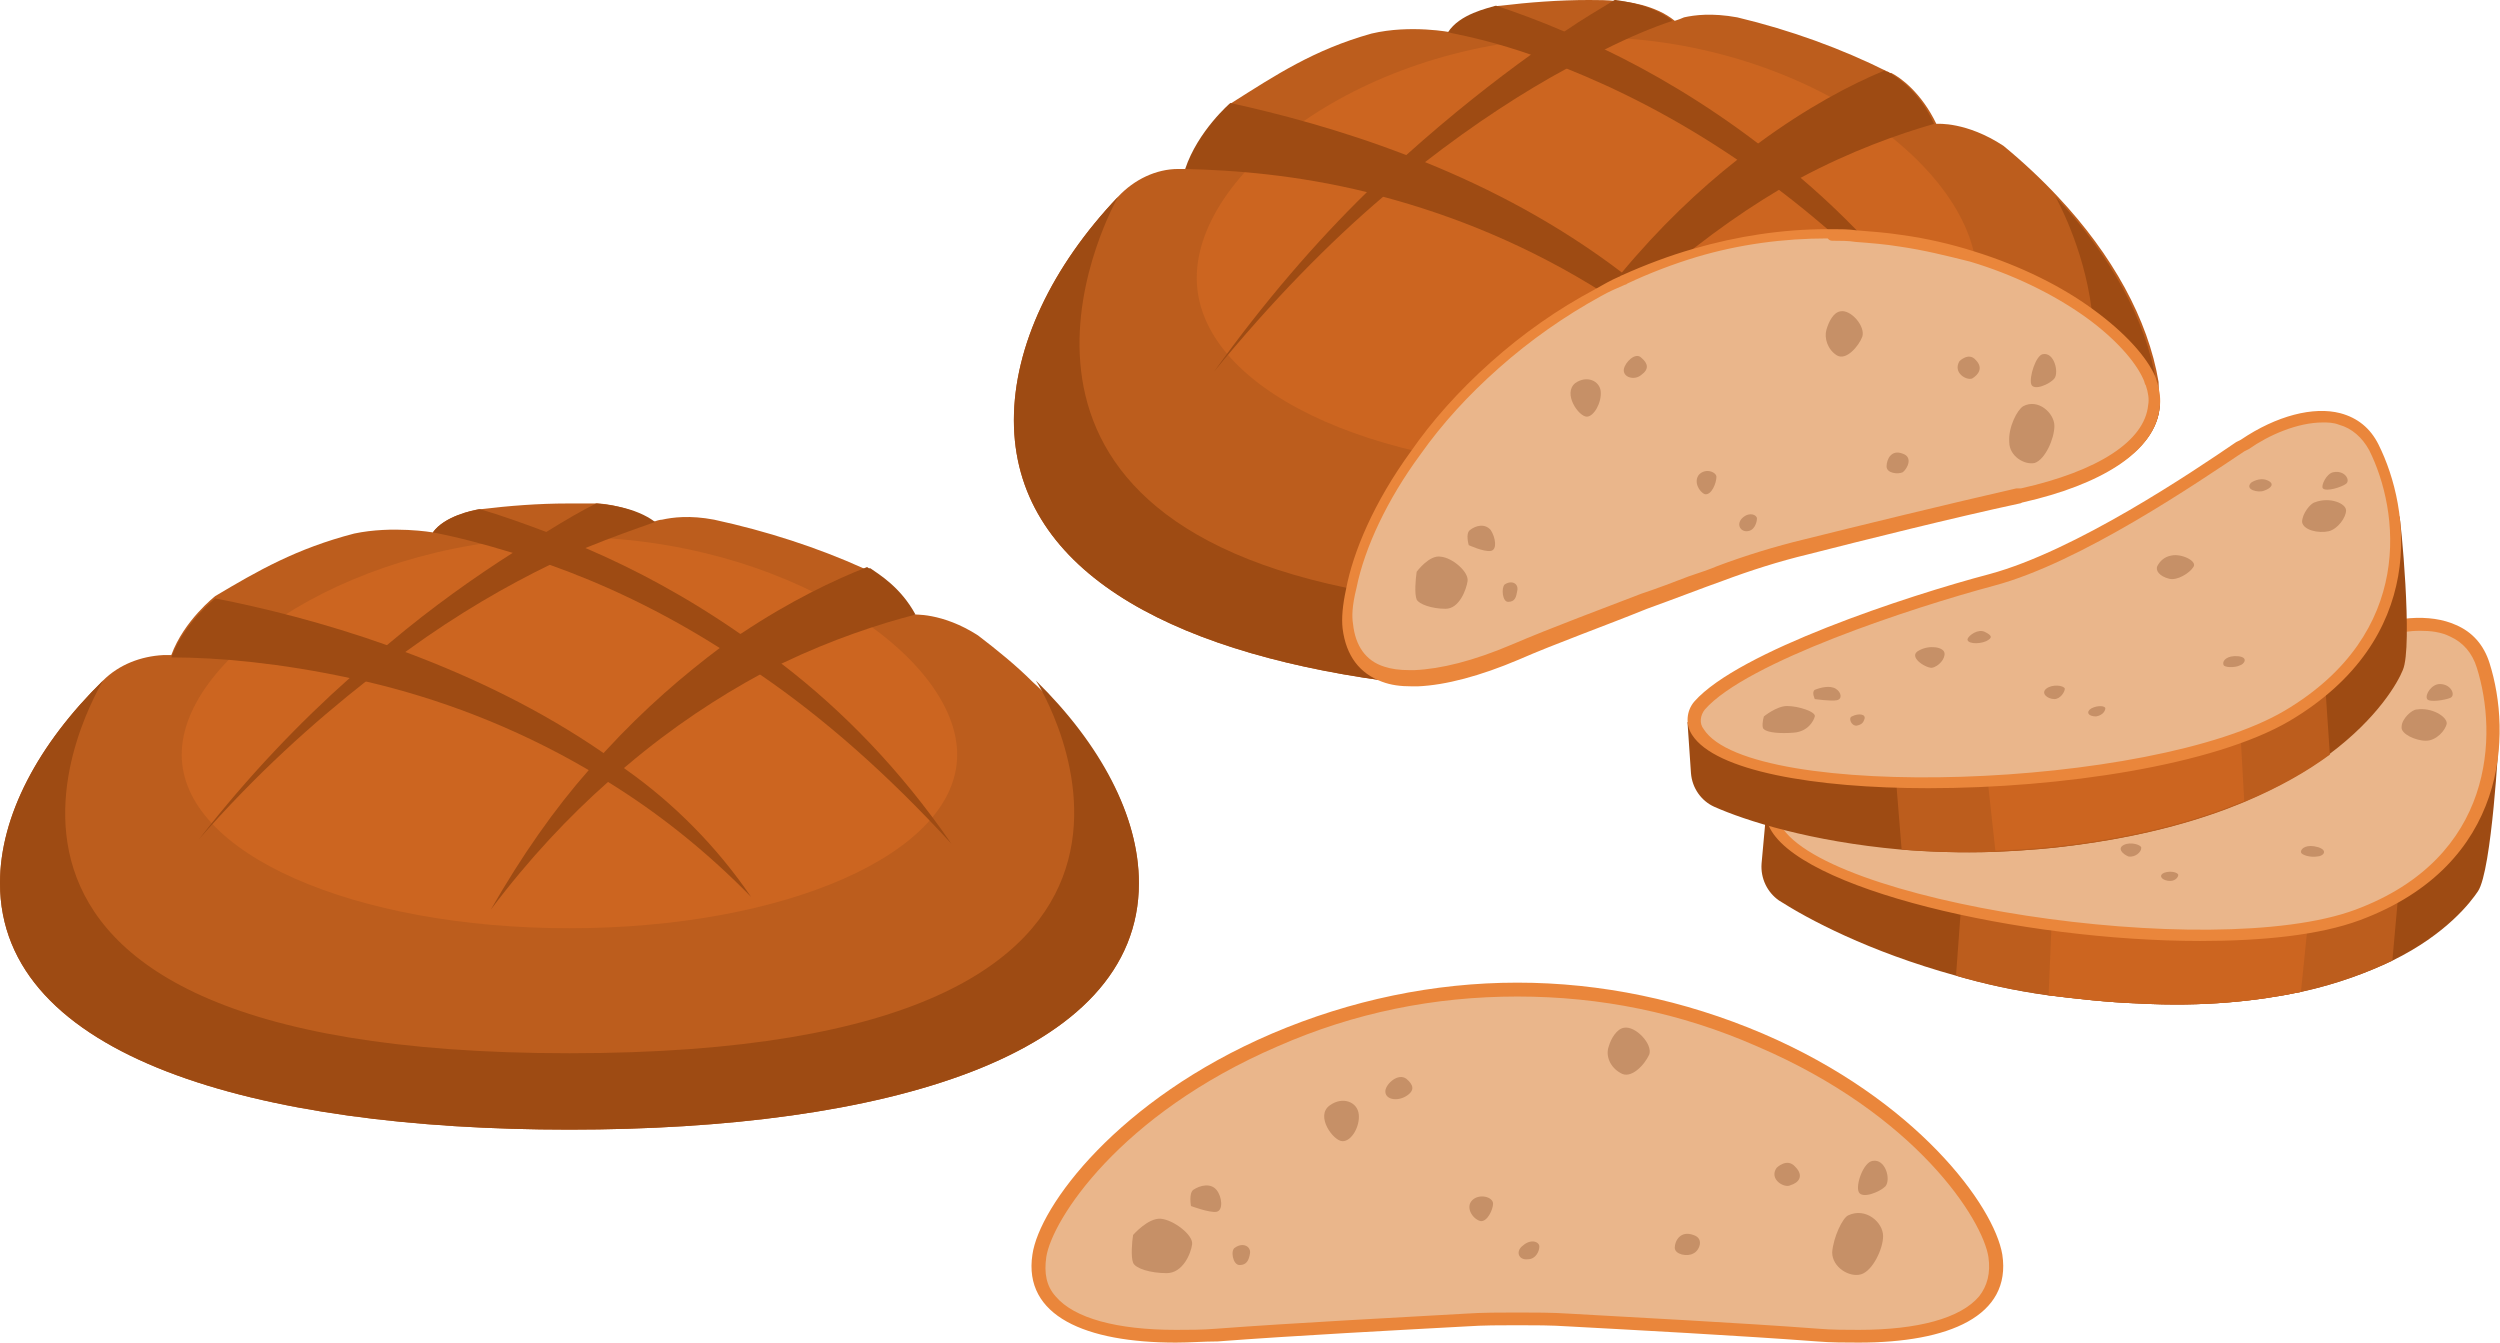 <?xml version="1.0" encoding="utf-8"?>
<!-- Generator: Adobe Illustrator 25.0.0, SVG Export Plug-In . SVG Version: 6.00 Build 0)  -->
<svg version="1.1"
	 id="svg2" inkscape:version="0.48+devel r9935" sodipodi:docname="Documento nuevo 1" xmlns:cc="http://creativecommons.org/ns#" xmlns:dc="http://purl.org/dc/elements/1.1/" xmlns:inkscape="http://www.inkscape.org/namespaces/inkscape" xmlns:ns1="http://sozi.baierouge.fr" xmlns:rdf="http://www.w3.org/1999/02/22-rdf-syntax-ns#" xmlns:sodipodi="http://sodipodi.sourceforge.net/DTD/sodipodi-0.dtd" xmlns:svg="http://www.w3.org/2000/svg"
	 xmlns="http://www.w3.org/2000/svg" xmlns:xlink="http://www.w3.org/1999/xlink" x="0px" y="0px" viewBox="0 0 216 116"
	 style="enable-background:new 0 0 216 116;" xml:space="preserve">
<style type="text/css">
	.st0{fill:#BC5D1D;}
	.st1{fill:#9E4B13;}
	.st2{fill:#CC6520;}
	.st3{fill:#EAB68B;}
	.st4{fill:#EA863B;}
	.st5{fill:#C69067;}
</style>
<sodipodi:namedview  bordercolor="#666666" borderopacity="1.0" id="base" inkscape:current-layer="layer1" inkscape:cx="273.52498" inkscape:cy="614.84559" inkscape:document-units="px" inkscape:pageopacity="0.0" inkscape:pageshadow="2" inkscape:window-height="787" inkscape:window-maximized="0" inkscape:window-width="1440" inkscape:window-x="0" inkscape:window-y="0" inkscape:zoom="0.42014768" pagecolor="#ffffff" showgrid="false">
	</sodipodi:namedview>
<g>
	<g>
		<g>
			<path class="st0" d="M186.6,35.1c-0.3,3.9-5.2,6.7-11.8,8.2c-0.1,0-0.2,0.1-0.3,0.1c-5.6,1.2-13.6,3.2-18.3,4.4
				c-2.5,0.6-5,1.4-7.4,2.3c-1.8,0.7-4.1,1.5-6.5,2.4c-3.8,1.4-7.9,3-11.1,4.4c-3.4,1.4-6.3,2.2-8.7,2.3c-1-0.1-2-0.2-3-0.4
				c-18.7-2.6-31.9-9.7-31.9-22.5c0-6.4,3.3-13.3,9-19.3l0,0c1.4-1.5,3.3-2.4,5.2-2.4c0.3,0,0.5,0,0.7,0c1.1-3.3,3.9-5.7,3.9-5.7
				c3.8-2.4,7.1-4.6,12.1-6c3.4-0.8,6.9-0.1,6.9-0.1c1-1.6,3.5-2.1,4.1-2.3h0.1l0,0c2.5-0.3,5.1-0.5,7.7-0.5c0.8,0,1.6,0,2.4,0.1
				l0,0h0.1c0.6,0,3.2,0.3,4.9,1.7c0.3-0.1,0.6-0.2,0.8-0.3c0.9-0.2,2.4-0.4,4.6,0c4.6,1.1,9,2.7,13,4.7l0,0l0,0l0,0
				c0.1,0,0.1,0.1,0.2,0.1h0.1c0.8,0.4,2.6,1.7,3.9,4.4l0,0l0,0c0.1,0,2.6-0.2,5.8,1.9c1.7,1.4,3.3,2.9,4.7,4.4l0,0l0,0
				c4.7,5,7.8,10.6,8.7,16C186.5,33.7,186.6,34.4,186.6,35.1z"/>
			<path class="st0" d="M177.7,17L177.7,17L177.7,17z"/>
			<path class="st1" d="M137.1,52.6c1.8,0,3.6,0,5.2-0.1c-3.8,1.4-7.9,3-11.1,4.4c-3.4,1.4-6.3,2.2-8.7,2.3c-1-0.1-2-0.2-3-0.4
				c-18.7-2.6-31.9-9.7-31.9-22.5c0-6.4,3.3-13.3,9-19.3c-0.2,0.4-15.1,26.6,19.8,33.8C121.8,51.9,128.7,52.6,137.1,52.6z"/>
			<path class="st1" d="M186.6,35.1c-0.3,3.9-5.2,6.7-11.8,8.2c5.8-5.1,6.6-11.5,5.9-16.7c-0.7-5.3-3-9.4-3.1-9.6
				c4.7,5,7.8,10.6,8.7,16C186.5,33.7,186.6,34.4,186.6,35.1z"/>
			<path class="st2" d="M170.8,24c0,9.5-15.1,16.6-33.7,16.6s-33.7-7.1-33.7-16.6s15.1-20.8,33.7-20.8S170.8,14.5,170.8,24z"/>
			<path class="st1" d="M167.1,10.7c-3.1,0.9-7.1,2.3-11.6,4.7c-0.6,0.3-1.2,0.7-1.8,1c-3.7,2.2-7.7,5.1-11.8,8.8
				c-0.5,0.5-1,0.9-1.5,1.4c-3.4,3.4-6.9,7.4-10.3,12.2c2.7-5.2,5.6-9.6,8.5-13.4c0.5-0.6,0.9-1.2,1.4-1.7c3.4-4.1,6.8-7.3,10.1-9.9
				c0.6-0.5,1.2-0.9,1.8-1.4c4.2-3.1,8-5.1,10.9-6.3l0,0l0,0l0,0c0.1,0,0.1,0.1,0.2,0.1h0.1C164,6.7,165.9,8,167.1,10.7z"/>
			<path class="st1" d="M152.9,37.6c-4-4.4-8.2-8.1-12.4-11c-0.6-0.4-1.2-0.8-1.8-1.2c-6.6-4.2-13.2-6.8-19.2-8.4
				c-0.5-0.1-1-0.2-1.4-0.4c-6.1-1.5-11.5-1.9-15.7-2c1.1-3.3,3.9-5.7,3.9-5.7c4.1,0.9,9.5,2.3,15.2,4.5c0.5,0.2,1.1,0.4,1.6,0.6
				c5.7,2.3,11.6,5.4,17.1,9.6c0.6,0.5,1.3,1,1.9,1.5C146.1,28.6,149.8,32.7,152.9,37.6z"/>
			<path class="st1" d="M170.3,32.5c-5.6-6.7-11.2-12-16.6-16.1c-1.2-0.9-2.4-1.8-3.6-2.6c-5.3-3.6-10.3-6.1-14.8-7.9
				c-1.1-0.4-2.1-0.8-3.1-1.2c-2.6-0.9-5-1.5-7.1-1.9c1-1.6,3.5-2.1,4.1-2.3h0.1l0,0c1.8,0.6,3.7,1.3,5.8,2.2c1.1,0.5,2.2,1,3.4,1.5
				c4.2,2,8.8,4.7,13.4,8.2c1.2,0.9,2.4,1.9,3.6,2.9C160.8,19.8,165.9,25.5,170.3,32.5z"/>
			<path class="st1" d="M144.5,1.8c-1.8,0.6-3.7,1.4-5.9,2.5c-1,0.5-2.1,1-3.2,1.6c-3.7,2-7.9,4.7-12.4,8.2
				c-1.2,0.9-2.3,1.9-3.5,2.9c-4.7,4-9.6,9-14.6,15.1c4.3-6,8.8-11.2,13.2-15.5c1.1-1.1,2.3-2.2,3.4-3.2c3.9-3.5,7.6-6.4,10.8-8.7
				l0,0c1-0.7,2-1.4,2.9-2c1.6-1.1,3-1.9,4.3-2.7l0,0h0.1C140.2,0.1,142.8,0.4,144.5,1.8z"/>
		</g>
		<g>
			<path class="st3" d="M122,58.6c-0.9,0-1.7-0.1-2.4-0.4c-1.8-0.6-2.8-2-3-4.2c-0.1-0.8,0-2,0.3-3.2c0.8-3.6,2.8-7.8,5.5-11.7
				c1.9-2.7,4.2-5.3,6.8-7.6c2.7-2.4,5.7-4.5,8.9-6.2c0.7-0.4,1.4-0.7,2.1-1l0.2-0.1c2-0.9,4-1.7,6.1-2.3c3.7-1.1,7.6-1.6,11.4-1.7
				h0.5c0.7,0,1.3,0,2,0.1c1.3,0.1,2.6,0.2,3.9,0.4c2.1,0.3,4.2,0.8,6.1,1.4c3.8,1.2,7.3,2.9,10.2,4.9c2.6,1.8,4.5,3.9,5.2,5.6
				c0.1,0.2,0.2,0.4,0.2,0.6c0.2,0.7,0.3,1.3,0.2,1.9c-0.3,3.3-4.4,6.1-11.4,7.7l-0.3,0.1c-5.7,1.3-13.9,3.3-18.3,4.4
				c-2.5,0.6-5,1.4-7.4,2.3c0,0-5.1,1.9-6.5,2.4c-3.1,1.2-7.7,2.9-11.2,4.4c-3.4,1.4-6.2,2.2-8.5,2.3
				C122.2,58.6,122.1,58.6,122,58.6z"/>
			<path class="st4" d="M158.4,20.8c0.6,0,1.3,0,1.9,0.1c1.3,0.1,2.6,0.2,3.8,0.4c2.1,0.3,4.1,0.8,6.1,1.3c3.7,1.1,7.2,2.8,10,4.8
				c2.5,1.8,4.3,3.8,5,5.4c0.1,0.2,0.1,0.4,0.2,0.5c0.2,0.6,0.3,1.2,0.2,1.7c-0.3,3.1-4.3,5.7-11,7.2h-0.2h-0.2
				c-5.7,1.3-13.9,3.3-18.3,4.4c-2.5,0.6-5.1,1.4-7.5,2.3c-0.7,0.3-1.6,0.6-2.5,0.9c-1.3,0.5-2.6,1-4.1,1.5
				c-3.1,1.2-7.7,2.9-11.2,4.4c-3.3,1.4-6.1,2.1-8.4,2.2c-0.1,0-0.3,0-0.4,0c-0.9,0-1.6-0.1-2.2-0.3c-1.6-0.5-2.5-1.8-2.7-3.7
				c-0.1-0.6-0.1-1.5,0.3-3.1c0.7-3.5,2.7-7.7,5.5-11.5c1.9-2.7,4.2-5.2,6.8-7.5c2.7-2.4,5.7-4.5,8.8-6.2c0.7-0.4,1.4-0.7,2.1-1
				c0,0,0.1,0,0.2-0.1c1.9-0.9,4-1.7,6-2.3c3.7-1.1,7.5-1.6,11.3-1.6C158.1,20.8,158.2,20.8,158.4,20.8L158.4,20.8z M158.4,19.8
				c-0.2,0-0.3,0-0.5,0c-3.9,0-7.8,0.6-11.6,1.7c-2.1,0.6-4.2,1.4-6.2,2.3c-0.1,0-0.1,0.1-0.2,0.1c-0.7,0.3-1.4,0.7-2.1,1.1
				c-3.2,1.7-6.2,3.8-9,6.3s-5.1,5.1-6.9,7.7c-3.2,4.4-5,8.7-5.6,11.9c-0.3,1.4-0.4,2.5-0.3,3.4c0.3,2.4,1.5,3.9,3.4,4.6
				c0.8,0.3,1.6,0.4,2.6,0.4c0.2,0,0.3,0,0.5,0c2.4-0.1,5.4-0.9,8.7-2.3c3.2-1.4,7.4-2.9,11.1-4.4c2.5-0.9,4.8-1.8,6.5-2.4
				c2.4-0.9,4.9-1.7,7.4-2.3c4.7-1.2,12.7-3.2,18.3-4.4c0.1,0,0.2-0.1,0.3-0.1c6.6-1.5,11.4-4.3,11.8-8.2c0.1-0.7,0-1.4-0.2-2.1
				c-0.1-0.2-0.1-0.4-0.2-0.6c-0.7-1.6-2.5-3.7-5.4-5.8c-2.6-1.9-6.1-3.7-10.3-5c-1.9-0.6-4-1.1-6.2-1.4c-1.3-0.2-2.6-0.3-3.9-0.4
				C159.7,19.8,159,19.8,158.4,19.8L158.4,19.8z"/>
		</g>
		<path class="st5" d="M122.4,49.4c0,0,1.1-1.5,2.1-1.3c1,0.1,2.4,1.3,2.3,2.1c-0.1,0.7-0.7,2.4-1.9,2.4c-1.2,0-2.3-0.4-2.5-0.8
			C122.2,51.3,122.3,50.1,122.4,49.4z"/>
		<path class="st5" d="M127,45.8c0.5-0.4,1.3-0.6,1.8,0c0.4,0.6,0.6,1.7,0,1.8s-1.9-0.5-1.9-0.5S126.6,46.1,127,45.8z"/>
		<path class="st5" d="M130,50.5c0.6-0.4,1.2-0.1,1.1,0.5s-0.2,1-0.8,1C129.8,52,129.7,50.8,130,50.5z"/>
		<path class="st5" d="M159,26.9c0.9-0.2,2.2,1.3,1.9,2.2c-0.3,0.8-1.4,2.1-2.2,1.6s-1.1-1.5-0.9-2.2C158,27.8,158.4,27,159,26.9z"
			/>
		<path class="st5" d="M136.1,33.1c1-0.7,2.1-0.2,2.2,0.7c0.1,1-0.6,2.2-1.2,2.2C136.4,36,135,34,136.1,33.1z"/>
		<path class="st5" d="M140.3,31.9c0.1-0.6,1-1.5,1.5-1c0.6,0.5,0.7,1,0,1.5C141.2,32.9,140.2,32.6,140.3,31.9z"/>
		<path class="st5" d="M174.8,35.1c1.3-0.7,2.7,0.6,2.7,1.7c0,1.1-0.8,2.9-1.7,3.2c-0.9,0.2-2.2-0.6-2.2-1.8
			C173.5,36.9,174.3,35.4,174.8,35.1z"/>
		<path class="st5" d="M176.5,30.6c1-0.2,1.4,1.6,1,2.1s-1.8,1.1-2,0.5C175.3,32.6,175.9,30.7,176.5,30.6z"/>
		<path class="st5" d="M169.3,31.2c0,0,0.8-0.8,1.4-0.1c0.7,0.7,0.2,1.3-0.3,1.6C169.9,32.9,168.7,32.2,169.3,31.2z"/>
		<path class="st5" d="M146.8,41c0.6-0.6,1.5-0.2,1.5,0.2c0,0.5-0.4,1.6-1,1.5C146.8,42.5,146.3,41.6,146.8,41z"/>
		<path class="st5" d="M150.6,44.7c0.6-0.5,1.2-0.2,1.2,0.1s-0.2,1.1-0.9,1.1C150.3,45.9,150,45.2,150.6,44.7z"/>
		<path class="st5" d="M164.4,39.2c0.9,0.3,0.4,1.3,0,1.6c-0.4,0.2-1.4,0.1-1.4-0.5S163.4,38.8,164.4,39.2z"/>
	</g>
	<g>
		<path class="st1" d="M214.1,77c-0.6,0.9-2.7,3.7-7.4,6c-2.1,1-4.7,2-7.9,2.7c-3.8,0.8-8.4,1.3-14,1c-2.8-0.1-5.3-0.4-7.8-0.7
			c-2.9-0.4-5.6-1-8-1.7c-7.6-2.1-12.8-4.9-15.3-6.5c-1-0.7-1.6-1.9-1.5-3.2l0.4-4.4l63.3-6.4C215.9,63.8,215.3,75.2,214.1,77z"/>
		<path class="st0" d="M207.9,69.6L206.7,83c-2.1,1-4.7,2-7.9,2.7c-3.8,0.8-8.4,1.3-14,1c-2.8-0.1-5.3-0.4-7.8-0.7
			c-2.9-0.4-5.6-1-8-1.7l0.9-12.3L207.9,69.6z"/>
		<path class="st2" d="M199.9,74.9l-1.1,10.8c-3.8,0.8-8.4,1.3-14,1c-2.8-0.1-5.3-0.4-7.8-0.7l0.5-12L199.9,74.9z"/>
		<g>
			<path class="st3" d="M153.2,71.2c-0.3-0.8-0.1-1.7,0.5-2.2c4.2-3.5,19.1-5.5,26.5-6.1c7.9-0.6,19.3-5.8,23.3-7.6s9.5-2.3,11,2.2
				S217.1,74,203.7,79C191.1,83.7,156.3,78.5,153.2,71.2z"/>
			<path class="st4" d="M190.1,81.3c-15.4,0-35-4.5-37.3-10c-0.4-1-0.1-2.2,0.7-2.8c4.4-3.5,19.4-5.6,26.8-6.2
				c7.6-0.6,18.6-5.5,22.7-7.4l0.4-0.2c3.3-1.5,6.6-1.7,8.8-0.7c1.4,0.6,2.4,1.7,2.9,3.3c1.9,6,1.7,17.4-11.2,22.2
				C200.4,80.8,195.5,81.3,190.1,81.3z M209.1,54.5c-1.8,0-3.8,0.6-5.3,1.2l-0.4,0.2c-4.2,1.9-15.4,6.9-23.1,7.5
				c-8.4,0.7-22.4,2.8-26.2,6c-0.5,0.4-0.6,1.1-0.4,1.6l0,0c3,6.9,37.4,12.2,49.8,7.6c12.1-4.5,12.3-15.2,10.5-20.9
				c-0.4-1.3-1.2-2.2-2.3-2.7C210.9,54.6,210,54.5,209.1,54.5z"/>
		</g>
		<path class="st5" d="M159,70.9c0,0,1.2-0.7,2.2-0.5s2.4,1,2.2,1.3c-0.1,0.4-0.8,1.2-2,1.1s-2.3-0.4-2.5-0.7
			C158.7,71.8,158.9,71.2,159,70.9z"/>
		<path class="st5" d="M163.7,69.4c0.5-0.1,1.3-0.2,1.8,0.2c0.4,0.4,0.5,1-0.1,1s-1.8-0.5-1.8-0.5S163.4,69.5,163.7,69.4z"/>
		<path class="st5" d="M166.6,72.2c0.6-0.2,1.2,0.1,1.1,0.4c-0.1,0.3-0.3,0.5-0.8,0.4C166.3,73,166.2,72.3,166.6,72.2z"/>
		<path class="st5" d="M195.8,63.5c0.9,0,2.1,0.9,1.8,1.4c-0.4,0.4-1.5,0.9-2.3,0.6c-0.7-0.3-1-0.9-0.8-1.3
			C194.8,63.9,195.3,63.5,195.8,63.5z"/>
		<path class="st5" d="M208.8,61.3c1.3-0.2,2.6,0.6,2.6,1.2c-0.1,0.6-0.9,1.5-1.8,1.5s-2.2-0.6-2.1-1.2
			C207.5,62.1,208.4,61.3,208.8,61.3z"/>
		<path class="st5" d="M210.8,59.1c1,0,1.4,1,0.9,1.2s-1.8,0.4-2,0.1C209.5,60,210.1,59.1,210.8,59.1z"/>
		<path class="st5" d="M203.6,58.6c0,0,0.8-0.4,1.4,0.1c0.6,0.5,0.2,0.7-0.4,0.8C204.1,59.6,202.9,59.1,203.6,58.6z"/>
		<path class="st5" d="M173.1,67.7c1-0.3,2.1,0.1,2.2,0.6c0.1,0.5-0.7,1.1-1.3,1C173.3,69.3,172,68,173.1,67.7z"/>
		<path class="st5" d="M177.4,67.5c0.1-0.3,1.1-0.7,1.6-0.4c0.5,0.3,0.6,0.6-0.1,0.8C178.2,68.1,177.2,67.9,177.4,67.5z"/>
		<path class="st5" d="M183.5,73c0.6-0.3,1.6,0,1.5,0.3c0,0.3-0.5,0.8-1.1,0.7C183.4,73.8,182.9,73.3,183.5,73z"/>
		<path class="st5" d="M187,75.4c0.6-0.2,1.2,0,1.2,0.2s-0.3,0.6-0.9,0.5C186.7,76,186.5,75.6,187,75.4z"/>
		<path class="st5" d="M200.3,73.2c0.9,0.3,0.4,0.8-0.1,0.8c-0.5,0.1-1.4-0.1-1.4-0.4C198.8,73.3,199.3,72.9,200.3,73.2z"/>
	</g>
	<g>
		<path class="st1" d="M207.6,57.9c-0.4,1-2.1,4.1-6.4,7.3c-1.9,1.4-4.3,2.8-7.4,4.1c-3.6,1.5-8.1,2.8-13.7,3.6
			c-2.7,0.4-5.3,0.6-7.8,0.7c-2.9,0.1-5.7,0-8.1-0.2c-7.8-0.7-13.4-2.5-16.1-3.7c-1.1-0.5-1.9-1.6-2-2.9l-0.3-4.4l61.5-17.8
			C207.4,44.5,208.5,55.9,207.6,57.9z"/>
		<path class="st0" d="M200.4,51.8l0.9,13.4c-1.9,1.4-4.3,2.8-7.4,4.1c-3.6,1.5-8.1,2.8-13.7,3.6c-2.7,0.4-5.3,0.6-7.8,0.7
			c-2.9,0.1-5.7,0-8.1-0.2l-1-12.4L200.4,51.8z"/>
		<path class="st2" d="M193.3,58.4l0.6,10.8c-3.6,1.5-8.1,2.8-13.7,3.6c-2.7,0.4-5.3,0.6-7.8,0.7l-1.3-11.9L193.3,58.4z"/>
		<g>
			<path class="st3" d="M146.7,63.2c-0.4-0.7-0.3-1.7,0.2-2.3c3.7-4.2,18-8.9,25.2-10.8c7.7-2.1,18.2-9.3,21.8-11.7
				c3.7-2.5,9-4,11.1,0.2s5,15.8-7.5,23.2C185.9,68.7,150.9,69.9,146.7,63.2z"/>
			<path class="st4" d="M166.6,68.1c-9.9,0-18.4-1.5-20.4-4.6l0,0c-0.6-0.9-0.5-2.1,0.2-2.9c3.8-4.3,18.3-9.1,25.5-11
				c7.4-2,17.5-8.8,21.3-11.4l0.4-0.2c3.1-2.1,6.3-2.9,8.6-2.3c1.5,0.4,2.6,1.3,3.3,2.7c2.8,5.6,4.3,16.8-7.7,23.9
				C191.3,66.1,178.1,68.1,166.6,68.1z M200.7,36.5c-2.2,0-4.7,1.1-6.4,2.3l-0.4,0.2c-3.9,2.6-14.1,9.6-21.6,11.6
				c-7.1,1.9-21.4,6.6-25,10.7c-0.4,0.5-0.5,1.2-0.1,1.7l0,0c4,6.3,38.7,5.2,50.2-1.6c11.3-6.7,9.9-17.3,7.3-22.5
				c-0.6-1.1-1.5-1.9-2.6-2.2C201.6,36.5,201.1,36.5,200.7,36.5z"/>
		</g>
		<path class="st5" d="M152.4,61.9c0,0,1.1-0.9,2-0.9c1,0,2.5,0.5,2.4,0.9s-0.6,1.3-1.8,1.4c-1.2,0.1-2.3,0-2.6-0.3
			C152.2,62.9,152.3,62.2,152.4,61.9z"/>
		<path class="st5" d="M156.8,59.6c0.5-0.2,1.3-0.4,1.8-0.1c0.5,0.3,0.6,0.9,0.1,1s-1.9-0.1-1.9-0.1S156.5,59.8,156.8,59.6z"/>
		<path class="st5" d="M160,61.9c0.6-0.3,1.2-0.2,1.1,0.2c-0.1,0.3-0.2,0.5-0.7,0.6C159.9,62.7,159.7,62,160,61.9z"/>
		<path class="st5" d="M187.6,48c0.9-0.2,2.3,0.5,1.9,1c-0.3,0.5-1.4,1.2-2.1,1c-0.8-0.2-1.2-0.7-1-1.1
			C186.6,48.5,187,48.1,187.6,48z"/>
		<path class="st5" d="M200,43.4c1.3-0.5,2.7,0.1,2.7,0.7c0,0.6-0.7,1.6-1.5,1.8c-0.9,0.2-2.2-0.1-2.3-0.8
			C198.9,44.4,199.6,43.5,200,43.4z"/>
		<path class="st5" d="M201.6,40.8c1-0.2,1.5,0.7,1.1,1s-1.7,0.7-2,0.4C200.5,42,201,40.9,201.6,40.8z"/>
		<path class="st5" d="M194.5,41.7c0,0,0.7-0.5,1.4-0.2s0.3,0.7-0.3,0.9C195.1,42.6,193.9,42.3,194.5,41.7z"/>
		<path class="st5" d="M165.8,56.2c0.9-0.5,2.1-0.3,2.2,0.2c0.1,0.5-0.5,1.2-1.1,1.3C166.3,57.7,164.8,56.7,165.8,56.2z"/>
		<path class="st5" d="M170,55.2c0.1-0.3,0.9-0.9,1.5-0.6s0.7,0.5,0.1,0.8C170.9,55.7,169.9,55.6,170,55.2z"/>
		<path class="st5" d="M176.8,59.5c0.5-0.4,1.5-0.3,1.6,0c0,0.3-0.4,0.9-0.9,0.9C176.9,60.4,176.3,59.9,176.8,59.5z"/>
		<path class="st5" d="M180.7,61.2c0.6-0.3,1.2-0.2,1.2,0s-0.2,0.6-0.8,0.7C180.4,61.9,180.2,61.5,180.7,61.2z"/>
		<path class="st5" d="M193.4,56.7c0.9,0.1,0.5,0.7,0.1,0.8c-0.4,0.2-1.4,0.2-1.4-0.1C192,57.1,192.4,56.6,193.4,56.7z"/>
	</g>
</g>
<g>
	<path class="st0" d="M98.4,76.3c0,15-22,21.3-49.2,21.3S0,91.3,0,76.3c0-5.8,3.3-12,8.9-17.5l0,0c1.4-1.4,3.3-2.1,5.2-2.2
		c0.2,0,0.5,0,0.7,0c1.1-3,3.8-5.1,3.8-5.1c3.7-2.2,7-4.1,12-5.4c3.3-0.7,6.8-0.1,6.8-0.1c1-1.4,3.4-1.9,4-2h0.1l0,0
		c2.5-0.3,5-0.5,7.6-0.5c0.8,0,1.6,0,2.4,0l0,0h0.1c0.6,0,3.1,0.3,4.8,1.6c0.3-0.1,0.6-0.2,0.8-0.2c0.9-0.2,2.4-0.4,4.5,0
		c4.6,1,8.9,2.4,12.9,4.2l0,0l0,0l0,0c0.1,0,0.1,0.1,0.2,0.1h0.1c0.8,0.4,2.6,1.5,3.9,3.9l0,0l0,0c0.1,0,2.6-0.2,5.7,1.8
		c1.7,1.3,3.3,2.6,4.7,4l0,0l0,0C95.1,64.3,98.4,70.5,98.4,76.3z"/>
	<path class="st0" d="M89.5,58.9L89.5,58.9L89.5,58.9z"/>
	<path class="st1" d="M98.4,76.3c0,15-22,21.3-49.2,21.3S0,91.3,0,76.3c0-5.8,3.3-12,8.9-17.5C8.7,59.3-11.1,91,49.2,91
		s40.6-31.8,40.3-32.2C95.1,64.3,98.4,70.5,98.4,76.3z"/>
	<path class="st2" d="M82.7,65.2c0,8.6-15,15-33.5,15s-33.5-6.4-33.5-15s15-18.8,33.5-18.8C67.7,46.4,82.7,56.6,82.7,65.2z"/>
	<path class="st1" d="M79.1,53.1c-3.1,0.8-7.1,2.1-11.5,4.2c-0.6,0.3-1.2,0.6-1.8,0.9c-3.7,2-7.7,4.6-11.7,8c-0.5,0.4-1,0.8-1.5,1.3
		c-3.4,3-6.9,6.7-10.2,11.1c2.7-4.7,5.5-8.7,8.5-12.1c0.5-0.5,0.9-1.1,1.4-1.6c3.4-3.7,6.8-6.6,10-9c0.6-0.4,1.2-0.9,1.8-1.2
		c4.2-2.8,8-4.6,10.8-5.7l0,0l0,0l0,0c0.1,0,0.1,0.1,0.2,0.1h0.1C75.9,49.6,77.8,50.7,79.1,53.1z"/>
	<path class="st1" d="M64.9,77.5c-3.9-4-8.1-7.3-12.3-9.9c-0.6-0.4-1.2-0.7-1.8-1.1c-6.5-3.8-13.1-6.2-19.1-7.6
		c-0.5-0.1-0.9-0.2-1.4-0.3c-6-1.3-11.4-1.8-15.5-1.8c1.1-3,3.8-5.1,3.8-5.1c4.1,0.8,9.4,2.1,15,4.1c0.5,0.2,1,0.4,1.6,0.6
		c5.6,2.1,11.5,4.9,17,8.7c0.6,0.4,1.2,0.9,1.9,1.4C58.2,69.4,61.9,73.1,64.9,77.5z"/>
	<path class="st1" d="M82.2,72.9C76.6,66.8,71.1,62,65.7,58.3c-1.2-0.8-2.4-1.6-3.5-2.3C57,52.7,52,50.4,47.5,48.8
		c-1.1-0.4-2.1-0.7-3.1-1c-2.6-0.8-4.9-1.4-7-1.8c1-1.4,3.4-1.9,4-2h0.1l0,0c1.7,0.5,3.7,1.2,5.8,2c1.1,0.4,2.2,0.9,3.4,1.4
		c4.2,1.8,8.7,4.2,13.3,7.4c1.2,0.8,2.4,1.7,3.6,2.6C72.8,61.4,77.8,66.5,82.2,72.9z"/>
	<path class="st1" d="M56.6,45.1c-1.7,0.6-3.7,1.3-5.9,2.2c-1,0.4-2.1,0.9-3.2,1.5c-3.7,1.8-7.9,4.2-12.3,7.4
		c-1.1,0.8-2.3,1.7-3.5,2.6c-4.7,3.7-9.6,8.1-14.5,13.7c4.2-5.4,8.7-10.1,13.1-14c1.1-1,2.2-2,3.3-2.9c3.8-3.2,7.5-5.8,10.8-7.9l0,0
		c1-0.7,2-1.3,2.9-1.8c1.6-1,3-1.8,4.2-2.4l0,0h0.1C52.4,43.6,54.9,43.8,56.6,45.1z"/>
</g>
<g>
	<g>
		<path class="st3" d="M160.6,115.4c-1.1,0-2.3,0-3.6-0.1c-6.7-0.5-16.3-1-21.5-1.3c-1.5-0.1-3-0.1-4.4-0.1c-1.5,0-3,0-4.4,0.1
			c-5.2,0.3-14.8,0.8-21.5,1.3c-1.2,0.1-2.4,0.1-3.6,0.1c-5.3,0-9.2-1.1-10.8-3.1c-0.9-1-1.2-2.3-1-3.8c0.7-4.3,7.6-13.2,20.4-18.7
			c6.6-2.9,13.7-4.3,20.9-4.3c7.3,0,14.3,1.5,20.9,4.3c12.8,5.5,19.7,14.4,20.4,18.7c0.2,1.5-0.1,2.8-1,3.8
			C169.8,114.3,165.9,115.4,160.6,115.4C160.6,115.4,160.6,115.4,160.6,115.4z"/>
		<g>
			<path class="st4" d="M131.1,86.1c7.2,0,14.1,1.4,20.7,4.3c13.8,5.9,19.5,15,20,18.2c0.2,1.4-0.1,2.5-0.8,3.4
				c-1.6,1.9-5.3,2.9-10.4,2.9c-1.1,0-2.3,0-3.5-0.1c-6.6-0.5-16.3-1-21.5-1.3c-1.5-0.1-3-0.1-4.5-0.1c-1.5,0-3,0-4.5,0.1
				c-5.2,0.3-14.9,0.8-21.5,1.3c-1.2,0.1-2.4,0.1-3.5,0.1c-5.1,0-8.8-1-10.4-2.9c-0.8-0.9-1-2-0.8-3.4c0.5-3.2,6.3-12.3,20-18.2
				C117,87.5,123.9,86.1,131.1,86.1L131.1,86.1z M131.1,84.9c-7.2,0-14.4,1.5-21.2,4.4c-13.3,5.7-20.1,14.9-20.7,19.1
				c-0.8,5.3,4.6,7.6,12.4,7.6c1.2,0,2.4-0.1,3.6-0.1c6.5-0.5,16-1,21.5-1.3c1.5-0.1,2.9-0.1,4.4-0.1c1.5,0,2.9,0,4.4,0.1
				c5.5,0.3,14.9,0.8,21.5,1.3c1.2,0.1,2.5,0.1,3.6,0.1c7.8,0,13.2-2.3,12.4-7.6c-0.7-4.2-7.4-13.4-20.7-19.1
				C145.5,86.4,138.3,84.9,131.1,84.9L131.1,84.9z"/>
		</g>
	</g>
	<path class="st5" d="M97.9,106.7c0,0,1.3-1.5,2.4-1.4c1.1,0.1,2.8,1.4,2.7,2.2c-0.1,0.8-0.8,2.5-2.2,2.5c-1.4,0-2.7-0.4-2.9-0.9
		C97.7,108.6,97.8,107.3,97.9,106.7z"/>
	<path class="st5" d="M103.1,102.8c0.6-0.4,1.5-0.6,2,0s0.6,1.8,0,1.9s-2.2-0.5-2.2-0.5S102.7,103.1,103.1,102.8z"/>
	<path class="st5" d="M106.7,107.8c0.7-0.5,1.4-0.1,1.3,0.5c-0.1,0.6-0.3,1-0.9,1S106.3,108,106.7,107.8z"/>
	<path class="st5" d="M140.3,88.8c1-0.2,2.5,1.4,2.2,2.3c-0.4,0.9-1.6,2.2-2.5,1.6c-0.9-0.5-1.3-1.5-1-2.3
		C139.2,89.7,139.7,88.9,140.3,88.8z"/>
	<path class="st5" d="M159.7,105c1.5-0.7,3,0.6,3,1.8c0,1.1-0.9,3-1.9,3.3c-1,0.3-2.5-0.6-2.5-1.9
		C158.4,106.9,159.2,105.2,159.7,105z"/>
	<path class="st5" d="M161.8,100.3c1.1-0.2,1.6,1.6,1.1,2.2c-0.5,0.5-2,1.1-2.3,0.5S161,100.4,161.8,100.3z"/>
	<path class="st5" d="M153.5,100.9c0,0,0.9-0.9,1.6-0.1c0.8,0.8,0.3,1.4-0.4,1.6C154.2,102.7,152.8,101.9,153.5,100.9z"/>
	<path class="st5" d="M114.9,95.5c1.1-0.8,2.4-0.3,2.5,0.8c0.1,1-0.6,2.3-1.4,2.3S113.6,96.4,114.9,95.5z"/>
	<path class="st5" d="M119.7,94.2c0.1-0.6,1.1-1.5,1.8-1c0.6,0.5,0.8,1,0,1.5C120.7,95.2,119.6,95,119.7,94.2z"/>
	<path class="st5" d="M127.2,103.7c0.6-0.6,1.8-0.3,1.8,0.3c0,0.5-0.5,1.6-1.1,1.5C127.2,105.3,126.6,104.3,127.2,103.7z"/>
	<path class="st5" d="M131.6,107.6c0.7-0.6,1.4-0.3,1.4,0.1s-0.3,1.1-1,1.1C131.2,108.9,130.9,108.1,131.6,107.6z"/>
	<path class="st5" d="M146.3,106.7c1,0.3,0.5,1.4,0,1.6c-0.5,0.3-1.6,0.1-1.6-0.5C144.7,107.2,145.2,106.3,146.3,106.7z"/>
</g>
</svg>
